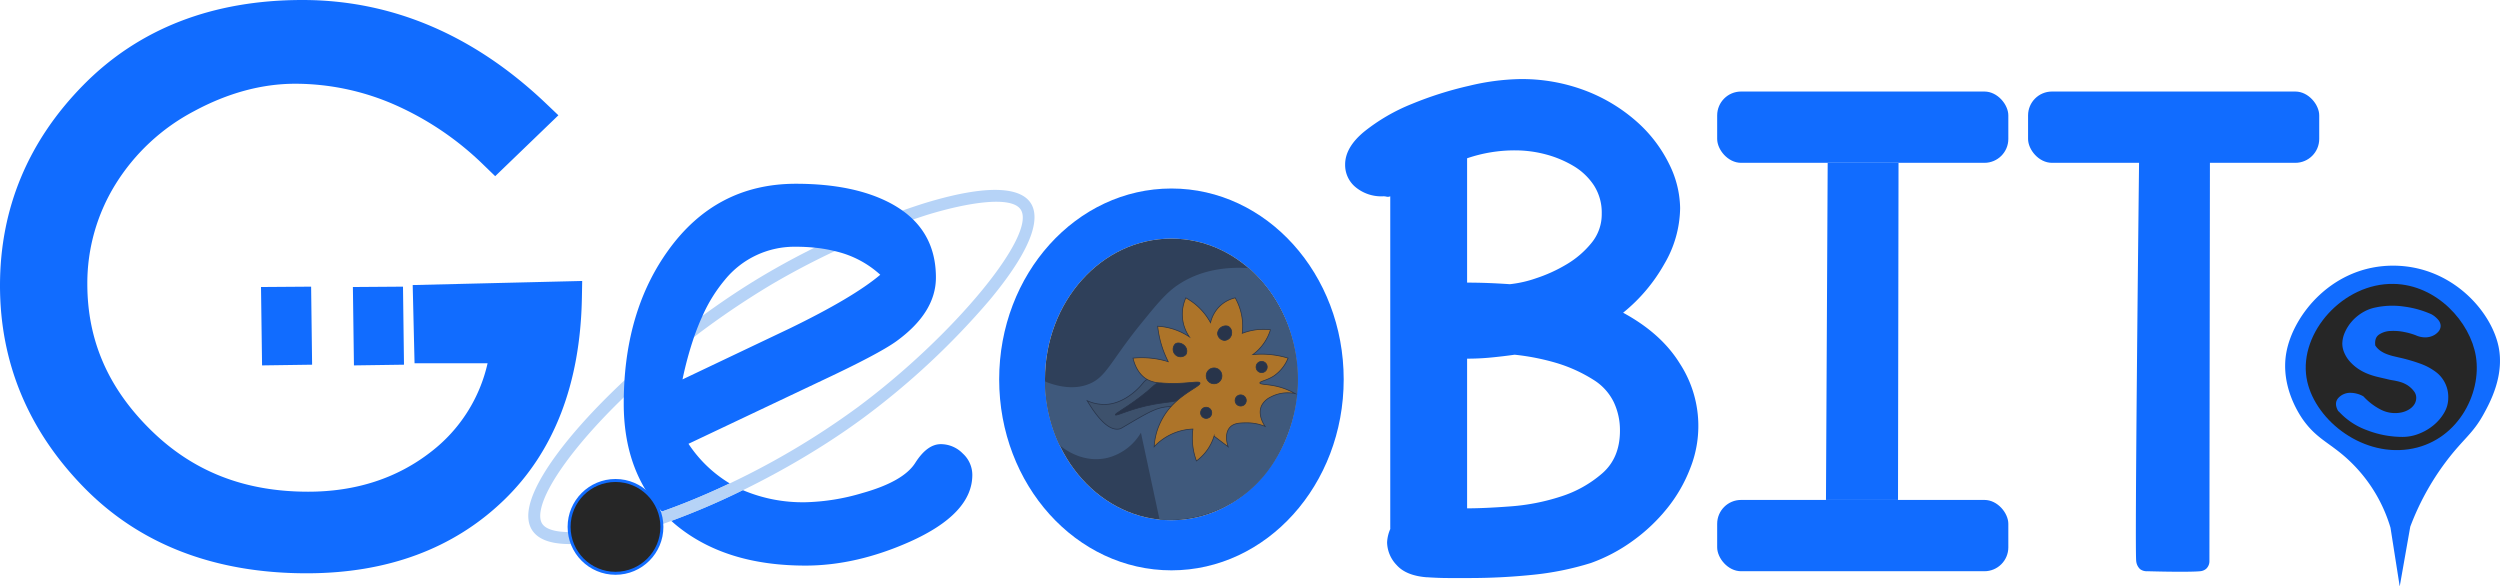 <svg id="Layer_1" data-name="Layer 1" xmlns="http://www.w3.org/2000/svg" viewBox="0 0 837.093 196.363">
  <defs>
    <style>
      .cls-1 {
        fill: #116cff;
      }

      .cls-2 {
        fill: #b6d3f7;
      }

      .cls-3, .cls-9 {
        fill: #262626;
      }

      .cls-3 {
        stroke: #116cff;
      }

      .cls-3, .cls-6, .cls-7, .cls-8 {
        stroke-miterlimit: 10;
      }

      .cls-4 {
        fill: #2f405a;
      }

      .cls-5 {
        fill: #3f597c;
      }

      .cls-6 {
        fill: #3d516c;
      }

      .cls-6, .cls-7, .cls-8 {
        stroke: #28344a;
        stroke-width: 0.25px;
      }

      .cls-7 {
        fill: #28344a;
      }

      .cls-8 {
        fill: #ad7429;
      }
    </style>
  </defs>
  <g id="g-letter">
    <path class="cls-1" d="M1050.45,677.45l-.1,5.6c-.51,28.75-9.31,51.57-26.16,67.82C1007.36,767.1,985.16,775.33,958.21,775.33c-30.84,0-55.95-9.68-74.61-28.77-18.64-19.06-28.09-41.79-28.09-67.57,0-25.78,9.41-48.4,27.98-67.22,18.59-18.84,43.25-28.4,73.28-28.4,29.96,0,57.4,11.66,81.55,34.64l4.16,3.96-21.16,20.39-3.81-3.69a100.769,100.769,0,0,0-29.93-20.27,83.042,83.042,0,0,0-33.21-6.99c-11.18,0-22.58,3.09-33.87,9.18a68.372,68.372,0,0,0-26.36,24.55,62.881,62.881,0,0,0-9.39,33.25c0,18.81,6.88,34.76,21.05,48.77,14.17,14.03,31.48,20.85,52.89,20.85,15.94,0,29.78-4.49,41.13-13.35a51.691,51.691,0,0,0,18.95-29.65H994.317q-.311-13.097-.622-26.194Q1022.072,678.133,1050.45,677.45Z" transform="translate(-855.51 -583.37)"/>
    <path id="g-loader-2" class="cls-1" d="M990.782,705.482l-16.757.238q-.177-13.123-.354-26.247l16.78-.123Z" transform="translate(-855.51 -583.37)"/>
    <path id="g-loader-1" class="cls-1" d="M960.016,705.482l-16.757.238q-.177-13.123-.354-26.247L959.685,679.35Z" transform="translate(-855.51 -583.37)"/>
  </g>
  <g id="e-letter">
    <path class="cls-2" d="M1046.292,765.538a29.005,29.005,0,0,1-5.123-.411c-3.551-.64-6.062-2.058-7.465-4.213-1.374-2.112-1.667-4.906-.868-8.305,4.404-18.754,41.99-55.627,78.857-77.361a263.582,263.582,0,0,1,53.119-23.764c24.655-7.561,33.071-4.265,35.79-.167,2.701,4.071,2.51,13.023-13.745,32.548a255.65,255.65,0,0,1-41.965,39.208C1113.045,746.655,1068.517,765.537,1046.292,765.538Zm67.433-86.844a275.153,275.153,0,0,0-51.338,39.662c-14.188,14.025-23.779,27.172-25.656,35.167-.539,2.295-.429,4.047.327,5.208.777,1.195,2.4,2.022,4.822,2.458,8.314,1.5,24.405-2.029,43.044-9.437a262.282,262.282,0,0,0,57.588-31.895c32.186-23.833,60.332-57.927,54.757-66.33-3.175-4.787-18.243-2.219-31.284,1.78a259.301,259.301,0,0,0-52.26,23.386Z" transform="translate(-855.51 -583.37)"/>
    <path class="cls-1" d="M1177.85,735.19a10.272,10.272,0,0,0-7.32-3.1q-4.575,0-8.56,6.27-3.975,6.27-17.81,10.13a71.947,71.947,0,0,1-18.98,3.05,51.265,51.265,0,0,1-20.94-4.05,245.599,245.599,0,0,1-23.95,10.29c.64.59,1.31,1.17,2,1.73q16.395,13.245,42.89,13.24,16.995,0,34.92-7.97,20.97-9.375,20.98-22.38A9.718,9.718,0,0,0,1177.85,735.19Zm-78.01,10.04a43.313,43.313,0,0,1-13.8-13.26l44.76-21.21q18.99-8.91,24.85-13.13,13.23-9.6,13.24-21.33,0-11.94-7.68-19.48a29.316,29.316,0,0,0-3.58-2.98,37.095,37.095,0,0,0-3.86-2.38q-12.3-6.555-31.76-6.56-26.835,0-42.89,22.5-12.84,17.94-14.51,43.31c-.12,1.86-.2,3.76-.23,5.69-.01.69-.02,1.39-.02,2.09q0,22.26,12.78,36.17c2.53-.89,5.13-1.87,7.78-2.92C1089.9,749.76,1094.89,747.58,1099.84,745.23Zm-11.94-49.01q1.335-3.81,2.86-7.14a50.959,50.959,0,0,1,7.46-12.01,30.027,30.027,0,0,1,23.79-11.08,59.897,59.897,0,0,1,6.26.31,45.67,45.67,0,0,1,6.8,1.16,33.518,33.518,0,0,1,15.19,7.91q-9.03,7.62-30.24,17.93l-35.98,17.11A118.452,118.452,0,0,1,1087.9,696.22Z" transform="translate(-855.51 -583.37)"/>
    <path class="cls-2" d="M1104.24,747.49a245.599,245.599,0,0,1-23.95,10.29q-1.665-1.5-3.15-3.12c2.53-.89,5.13-1.87,7.78-2.92,4.98-1.98,9.97-4.16,14.92-6.51.83.49,1.67.95,2.54,1.39Q1103.295,747.085,1104.24,747.49Z" transform="translate(-855.51 -583.37)"/>
    <circle id="asteroid" class="cls-3" cx="206.093" cy="176.423" r="15.537"/>
  </g>
  <g id="o-letter">
    <path class="cls-1" d="M1247.75,646.49c-31.85,0-57.68,28.62-57.68,63.92,0,35.31,25.83,63.93,57.68,63.93,31.86,0,57.68-28.62,57.68-63.93C1305.43,675.11,1279.61,646.49,1247.75,646.49Zm-.04,111.07c-23.36,0-42.3-21.11-42.3-47.15,0-26.04,18.94-47.15,42.3-47.15,23.35,0,42.29,21.11,42.29,47.15C1290,736.45,1271.06,757.56,1247.71,757.56Z" transform="translate(-855.51 -583.37)"/>
    <g id="globe">
      <ellipse class="cls-4" cx="392.196" cy="127.04" rx="42.295" ry="47.153"/>
      <path class="cls-5" d="M1205.416,711.109c6.708,2.67,11.236,2.072,14.095,1.081,6.405-2.221,7.511-7.489,18.148-20.568,5.636-6.93,8.539-10.45,12.703-13.144,8.15-5.272,17.145-5.724,23.266-5.328a50.414,50.414,0,0,1,13.678,53.86c-1.674,4.766-6.141,16.896-18.915,24.538a42.806,42.806,0,0,1-24.615,5.813q-3.119-14.553-6.238-29.106a18.24,18.24,0,0,1-11.13,8.398c-8.838,2.13-15.539-3.737-16.137-4.279a51.288,51.288,0,0,1-4.854-21.264Z" transform="translate(-855.51 -583.37)"/>
      <path class="cls-6" d="M1219.53,717.534a13.61,13.61,0,0,0,7.082,1.187c5.383-.609,9.471-4.691,10.623-5.937,1.162-1.257,1.317-1.772,2.361-2.375,2.401-1.387,4.541-.372,8.262,0,6.489.649,9.85-1.45,10.623,0,.643,1.206-1.26,3.451-2.361,4.749a13.454,13.454,0,0,1-4.721,3.562c-2.893,1.289-3.655.383-7.082,1.187-2.827.663-5.819,2.421-11.803,5.937-1.594.936-1.797,1.099-2.361,1.187C1226.326,727.636,1222.336,722.256,1219.53,717.534Z" transform="translate(-855.51 -583.37)"/>
      <path class="cls-7" d="M1228.972,722.284c-.206-.459,2.985-1.94,8.262-5.937,4.218-3.195,3.935-3.579,5.901-4.749,6.134-3.652,14.603-3.319,15.344-1.187.56,1.611-3.201,4.506-5.901,5.937-3.441,1.823-5.494,1.445-10.623,2.375C1233.961,720.171,1229.228,722.853,1228.972,722.284Z" transform="translate(-855.51 -583.37)"/>
      <path class="cls-8" d="M1239.595,710.41c-3.179-1.852-4.31-5.418-4.721-7.124a30.071,30.071,0,0,1,11.803,1.187,34.189,34.189,0,0,1-3.541-11.873,21.195,21.195,0,0,1,10.623,3.562,13.284,13.284,0,0,1-1.18-13.06,20.928,20.928,0,0,1,8.262,8.311,11.218,11.218,0,0,1,3.541-5.937,10.938,10.938,0,0,1,4.721-2.375,19.243,19.243,0,0,1,2.361,11.873,19.51,19.51,0,0,1,9.442-1.187,16.146,16.146,0,0,1-5.901,8.311,30.072,30.072,0,0,1,11.803,1.187,13.073,13.073,0,0,1-4.721,5.937c-2.363,1.547-4.787,1.822-4.721,2.375.067.565,2.617.384,5.902,1.187a22.598,22.598,0,0,1,5.901,2.375,12.144,12.144,0,0,0-8.262,1.187,6.506,6.506,0,0,0-2.978,2.861c-1.449,3.162.976,6.647,1.19,6.946a15.725,15.725,0,0,0-6.071-1.198c-2.281.013-4.377.026-5.725,1.518-2.086,2.307-.67,6.254-.579,6.495q-2.361-1.781-4.721-3.562a16.146,16.146,0,0,1-5.901,8.311,22.288,22.288,0,0,1-1.18-10.686,18.667,18.667,0,0,0-5.901,1.187,18.947,18.947,0,0,0-7.082,4.749,21.983,21.983,0,0,1,1.18-5.937,23.659,23.659,0,0,1,2.59-5.138c4.464-6.602,12.001-9.166,11.574-10.297-.339-.898-5.111.651-12.983,0A10.286,10.286,0,0,1,1239.595,710.41Z" transform="translate(-855.51 -583.37)"/>
      <path class="cls-7" d="M1266.742,692.601a2.416,2.416,0,0,1,1.18,2.375,2.532,2.532,0,0,1-2.361,2.375,2.464,2.464,0,0,1-2.361-2.375A2.772,2.772,0,0,1,1266.742,692.601Z" transform="translate(-855.51 -583.37)"/>
      <ellipse class="cls-7" cx="422.444" cy="122.885" rx="1.866" ry="1.877"/>
      <path class="cls-7" d="M1252.578,699.725a2.293,2.293,0,0,1,0,2.375,2.486,2.486,0,0,1-3.541,0,2.533,2.533,0,0,1,0-3.562C1250.072,697.75,1251.903,698.495,1252.578,699.725Z" transform="translate(-855.51 -583.37)"/>
      <ellipse class="cls-7" cx="406.51" cy="125.853" rx="2.639" ry="2.655"/>
      <path class="cls-7" d="M1261.155,721.01a1.867,1.867,0,1,1-2.361-1.187A1.889,1.889,0,0,1,1261.155,721.01Z" transform="translate(-855.51 -583.37)"/>
      <path class="cls-7" d="M1272.714,716.875a1.867,1.867,0,1,1-2.361-1.187A1.889,1.889,0,0,1,1272.714,716.875Z" transform="translate(-855.51 -583.37)"/>
    </g>
  </g>
  <g id="b-letter">
    <path class="cls-1" d="M1417.95,705.05q-6.225-10.065-18.96-16.97a56.617,56.617,0,0,0,13.79-16.31,37.753,37.753,0,0,0,5.3-18.69,33.977,33.977,0,0,0-3.71-14.85,45.99,45.99,0,0,0-10.74-14.06,55.874,55.874,0,0,0-16.97-10.34,59.939,59.939,0,0,0-22.41-3.98,78.481,78.481,0,0,0-16.84,2.25,119.866,119.866,0,0,0-19.23,6.1,63.021,63.021,0,0,0-15.77,9.15q-6.51,5.31-6.5,11.14a9.61,9.61,0,0,0,3.51,7.56A13.493,13.493,0,0,0,1318.6,649.1a4.136,4.136,0,0,1,1.21.13,2.034,2.034,0,0,0,1.21-.13V760.48l.27-.53a12.484,12.484,0,0,0-1.33,5.04,11.268,11.268,0,0,0,3.18,7.56q3.165,3.57,10.05,4.11h.27q3.69.255,7.13.26h7.15a207.363,207.363,0,0,0,20.76-1.06,97.631,97.631,0,0,0,19.71-3.98,56.077,56.077,0,0,0,14.02-7.42,58.698,58.698,0,0,0,11.5-10.88,49.5,49.5,0,0,0,7.67-13.26,38.314,38.314,0,0,0-3.45-35.27ZM1346.75,636.37a49.135,49.135,0,0,1,16.17-2.65A39.642,39.642,0,0,1,1373,635.04a36.239,36.239,0,0,1,9.28,3.85,21.067,21.067,0,0,1,6.9,6.5,16.852,16.852,0,0,1,2.65,9.54,15.066,15.066,0,0,1-3.45,9.81,31.095,31.095,0,0,1-8.35,7.16,50.355,50.355,0,0,1-10.21,4.65,39.017,39.017,0,0,1-8.75,1.98q-3.72-.255-7.16-.39-3.45-.135-7.16-.14Zm45.35,105.41a39.091,39.091,0,0,1-13.93,7.83,70.796,70.796,0,0,1-16.84,3.31c-5.83.44-10.7.66-14.58.66V703.46a81.27,81.27,0,0,0,8.22-.4q3.975-.39,7.69-.92a78.023,78.023,0,0,1,14.05,2.78,50.078,50.078,0,0,1,12.47,5.7,18.124,18.124,0,0,1,6.63,7.3,21.919,21.919,0,0,1,2.12,9.68Q1397.93,736.615,1392.1,741.78Z" transform="translate(-855.51 -583.37)"/>
  </g>
  <g id="i-letter">
    <rect class="cls-1" x="574.973" y="30.649" width="97.49" height="23.87" rx="8.002"/>
    <rect class="cls-1" x="574.973" y="167.398" width="97.49" height="23.87" rx="8.002"/>
    <g id="road-grp">
      <path id="road" class="cls-1" d="M1466.913,750.768l.572-112.879h23.722q-.086,56.44-.172,112.879Z" transform="translate(-855.51 -583.37)"/>
    </g>
  </g>
  <g id="road-grp-2" data-name="road-grp">
    <path id="road-2" data-name="road" class="cls-1" d="M1572.073,773.92a4.252,4.252,0,0,1-1.28-2.66c-.493-3.662.753-115.52.959-133.862h23.722q-.084,66.89-.167,133.781a3.468,3.468,0,0,1-1.102,2.652,3.568,3.568,0,0,1-2.016.807c-2.071.223-8.711.249-17.692,0A3.707,3.707,0,0,1,1572.073,773.92Z" transform="translate(-855.51 -583.37)"/>
  </g>
  <rect class="cls-1" x="679.072" y="30.649" width="97.49" height="23.87" rx="8.002"/>
  <g id="s-letter">
    <path class="cls-1" d="M1659.025,779.733q-1.544-9.831-3.087-19.662a50.649,50.649,0,0,0-12.337-21.015c-6.906-7.077-11.695-7.989-16.658-14.745-1.049-1.427-7.992-11.174-5.886-22.871,2.301-12.782,15.647-29.228,35.953-29.117,19.322.106,32.689,15.136,35.135,27.204,1.979,9.765-2.958,18.744-5.052,22.552-3.664,6.664-6.809,8.194-12.643,15.96a87.007,87.007,0,0,0-11.896,21.699Q1660.789,769.736,1659.025,779.733Z" transform="translate(-855.51 -583.37)"/>
    <path id="s-pin-point" class="cls-9" d="M1684.523,702.659c2.074,12.633-6.339,28.817-22.575,31.152-16.34,2.35-31.952-10.571-34.125-23.941-2.471-15.201,12.296-31.793,29.225-31.44C1671.434,678.729,1682.636,691.167,1684.523,702.659Z" transform="translate(-855.51 -583.37)"/>
    <path class="cls-1" d="M1638.475,721.101q-1.548-2.64-.055-4.417a5.377,5.377,0,0,1,4.364-1.775,8.769,8.769,0,0,1,4.089,1.184,20.636,20.636,0,0,0,5.524,4.28,10.464,10.464,0,0,0,6.74,1.183,8.088,8.088,0,0,0,2.929-1.047,5.432,5.432,0,0,0,1.878-1.776,4.141,4.141,0,0,0,.608-2.185,3.515,3.515,0,0,0-.773-2.185,8.522,8.522,0,0,0-2.155-2.004,9.507,9.507,0,0,0-2.431-1.093,20.624,20.624,0,0,0-2.431-.546,19.565,19.565,0,0,1-2.155-.456q-1.657-.363-3.314-.774a22.587,22.587,0,0,1-3.205-1.047,17.072,17.072,0,0,1-2.983-1.594,14.953,14.953,0,0,1-2.762-2.413,10.489,10.489,0,0,1-1.879-2.959,7.757,7.757,0,0,1-.663-2.96,9.653,9.653,0,0,1,.884-3.916,14.188,14.188,0,0,1,2.376-3.688A15,15,0,0,1,1646.597,688a13.448,13.448,0,0,1,4.364-1.684,27.11,27.11,0,0,1,9.669-.273,32.92,32.92,0,0,1,9.005,2.55,8.079,8.079,0,0,1,2.321,1.913,3.193,3.193,0,0,1,.773,1.912,2.984,2.984,0,0,1-.719,1.958,5.355,5.355,0,0,1-1.878,1.412,6.159,6.159,0,0,1-2.652.546,7.818,7.818,0,0,1-3.149-.729,22.185,22.185,0,0,0-3.701-1.047,17.69,17.69,0,0,0-4.696-.364,7.303,7.303,0,0,0-3.867,1.229q-1.548,1.093-1.216,3.643a6.464,6.464,0,0,0,1.603,1.684,9.319,9.319,0,0,0,2.1,1.138,18.653,18.653,0,0,0,2.485.774q1.327.32,2.542.592a57.793,57.793,0,0,1,6.298,1.867,19.739,19.739,0,0,1,4.973,2.595,10.442,10.442,0,0,1,4.42,9.015,9.516,9.516,0,0,1-1.326,4.781,15.409,15.409,0,0,1-3.48,4.144,17.537,17.537,0,0,1-4.917,2.914,14.924,14.924,0,0,1-5.524,1.093,32.989,32.989,0,0,1-12.045-2.276,23.671,23.671,0,0,1-9.392-6.283Z" transform="translate(-855.51 -583.37)"/>
  </g>
</svg>
